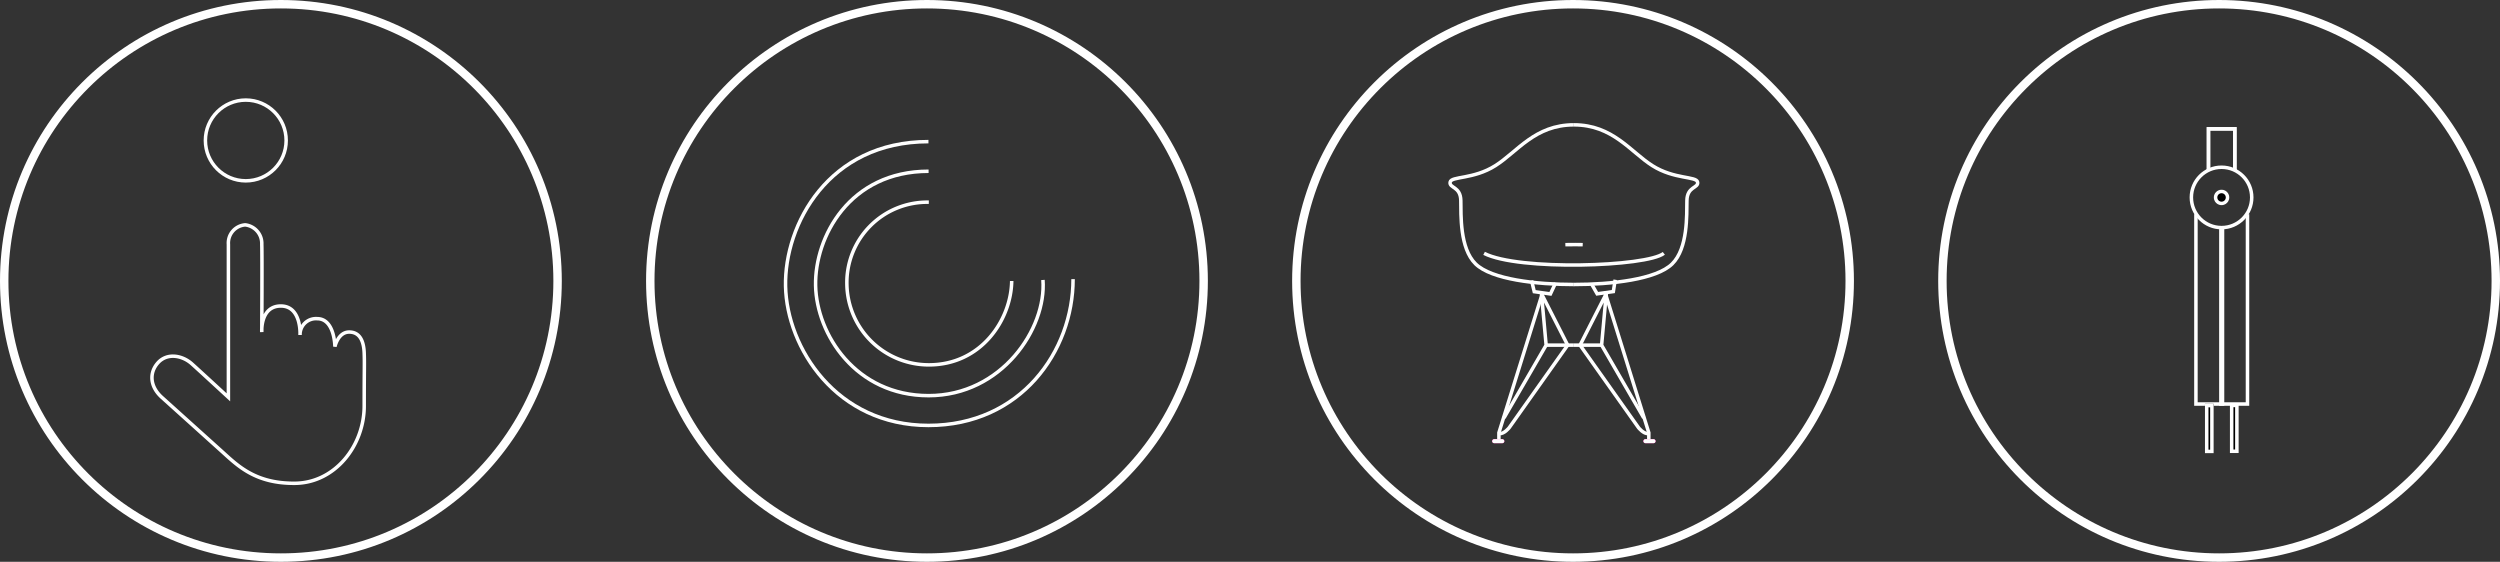 <svg xmlns="http://www.w3.org/2000/svg" viewBox="2748 49 356 80">
  <rect x="2748" y="49" width="356" height="80" fill="#333333" stroke="none"/>
  <defs>
    <style>
      .cls-1, .cls-2, .cls-6 {
        fill: none;
      }

      .cls-1, .cls-2, .cls-3, .cls-4 {
        stroke: #fff;
      }

      .cls-1, .cls-3, .cls-4 {
        stroke-width: 0.5px;
      }

      .cls-2 {
        stroke-width: 1.2px;
      }

      .cls-3 {
        fill: #ff009d;
      }

      .cls-5 {
        stroke: none;
      }
    </style>
  </defs>
  <g id="Group_52" data-name="Group 52" transform="translate(2031 -20)">
    <g id="Ellipse_71" data-name="Ellipse 71" class="cls-1" transform="translate(746 83)">
      <circle class="cls-5" cx="6" cy="6" r="6"/>
      <circle class="cls-6" cx="6" cy="6" r="5.75"/>
    </g>
    <g id="Ellipse_49" data-name="Ellipse 49" class="cls-2" transform="translate(809 69)">
      <ellipse class="cls-5" cx="40" cy="40" rx="40" ry="40"/>
      <ellipse class="cls-6" cx="40" cy="40" rx="39.4" ry="39.4"/>
    </g>
    <path id="Path_35" data-name="Path 35" class="cls-1" d="M3065.559,762.083c-14.247,0-20.528,11.842-20.348,20.59s7.211,19.823,20.352,19.823,20.59-10.57,20.59-20.836" transform="translate(-2216.348 -672.915)"/>
    <path id="Path_36" data-name="Path 36" class="cls-1" d="M16.091,0C4.827,0-.139,9.363,0,16.28S5.7,31.954,16.095,31.954s16.8-9.55,16.28-16.475" transform="translate(833.141 93.387)"/>
    <path id="Path_37" data-name="Path 37" class="cls-1" d="M11.665,0A11.451,11.451,0,0,0,0,11.8,11.668,11.668,0,0,0,11.668,23.165c7.532,0,11.731-6.507,11.8-11.943" transform="translate(837.598 97.792)"/>
    <g id="Ellipse_48" data-name="Ellipse 48" class="cls-2" transform="translate(717 69)">
      <ellipse class="cls-5" cx="40" cy="40" rx="40" ry="40"/>
      <ellipse class="cls-6" cx="40" cy="40" rx="39.4" ry="39.4"/>
    </g>
    <path id="Path_32" data-name="Path 32" class="cls-1" d="M15.378,20.374.795,4.178A2.594,2.594,0,0,1,.722.514,2.664,2.664,0,0,1,4.329,1c1.026,1.046,8.357,9.282,8.357,9.282s-2.663-2.592-.46-4.575,4.786,1.233,4.786,1.233a2.269,2.269,0,0,1,.27-3.357c1.856-1.671,4.534,1.275,4.534,1.275s-1.053-1.849.121-2.906,2.478-.361,3.6.8,1.234,1.37,5.032,5.588,4.242,10.942.041,14.79-7.793,3.588-10.859,3.588H8.333c-2.3,0-3.707-1.392-3.707-3.3s1.814-3.108,3.707-3.108S15.378,20.374,15.378,20.374Z" transform="matrix(0.743, 0.669, -0.669, 0.743, 751.729, 100.157)"/>
    <g id="Ellipse_55" data-name="Ellipse 55" class="cls-2" transform="translate(901 69)">
      <ellipse class="cls-5" cx="40" cy="40" rx="40" ry="40"/>
      <ellipse class="cls-6" cx="40" cy="40" rx="39.4" ry="39.4"/>
    </g>
    <path id="Path_52" data-name="Path 52" class="cls-1" d="M0,0C5.548,0,8.047,3.831,11.179,5.812s6.294,1.48,6.441,2.349-1.487.583-1.522,2.62S16.26,17.573,14,19.8,5.33,22.734,0,22.734" transform="translate(941.118 86.778)"/>
    <path id="Path_53" data-name="Path 53" class="cls-1" d="M17.63,0C12.082,0,9.583,3.831,6.45,5.812S.156,7.291.009,8.161s1.487.583,1.522,2.62-.162,6.792,2.1,9.016,8.672,2.937,14,2.937" transform="translate(923.488 86.778)"/>
    <path id="Path_54" data-name="Path 54" class="cls-1" d="M3299.162,790.212c.88-.021,2.178-.011,2.473,0" transform="translate(-2359.256 -686.371)"/>
    <path id="Path_55" data-name="Path 55" class="cls-1" d="M3293.035,792.545c4.879,2.516,23.188,1.909,25.593,0" transform="translate(-2364.701 -687.469)"/>
    <path id="Path_57" data-name="Path 57" class="cls-1" d="M3.425,0l-.5,1.632H.6L0,.122" transform="translate(935.112 108.833) rotate(8)"/>
    <path id="Path_56" data-name="Path 56" class="cls-1" d="M3.425,0l-.5,1.632H.6L0,.122" transform="translate(943.615 109.309) rotate(-8)"/>
    <path id="Path_47" data-name="Path 47" class="cls-1" d="M3312.064,815.309h-4.089" transform="translate(-2370.946 -697.161)"/>
    <path id="Path_47-2" data-name="Path 47" class="cls-1" d="M3307.975,815.309h4.089" transform="translate(-2366.858 -697.161)"/>
    <path id="Path_48" data-name="Path 48" class="cls-1" d="M3302.912,802.3l-6.25,20.046v1.044" transform="translate(-2366.217 -691.726)"/>
    <path id="Path_49" data-name="Path 49" class="cls-1" d="M3297.43,820.4l6-10.36-.667-7.341,3.734,7.341-8.322,11.747s-.715.921-1.411.851" transform="translate(-2366.261 -691.89)"/>
    <path id="Path_48-2" data-name="Path 48" class="cls-1" d="M3296.662,802.3l6.25,20.046v1.044" transform="translate(-2351.121 -691.726)"/>
    <path id="Path_49-2" data-name="Path 49" class="cls-1" d="M3305.832,820.4l-6-10.36.667-7.341-3.734,7.341,8.321,11.746s.715.921,1.411.851" transform="translate(-2354.765 -691.89)"/>
    <g id="Rectangle_36" data-name="Rectangle 36" class="cls-3" transform="translate(929.477 131.532)">
      <rect class="cls-5" width="1.746" height="0.582" rx="0.291"/>
      <rect class="cls-6" x="0.25" y="0.25" width="1.246" height="0.082" rx="0.041"/>
    </g>
    <g id="Rectangle_37" data-name="Rectangle 37" class="cls-3" transform="translate(951.012 131.532)">
      <rect class="cls-5" width="1.746" height="0.582" rx="0.291"/>
      <rect class="cls-6" x="0.25" y="0.25" width="1.246" height="0.082" rx="0.041"/>
    </g>
    <g id="Ellipse_65" data-name="Ellipse 65" class="cls-2" transform="translate(993 69)">
      <ellipse class="cls-5" cx="40" cy="40" rx="40" ry="40"/>
      <ellipse class="cls-6" cx="40" cy="40" rx="39.4" ry="39.4"/>
    </g>
    <g id="Ellipse_64" data-name="Ellipse 64" class="cls-4" transform="translate(1032.245 96.011)">
      <ellipse class="cls-5" cx="1.104" cy="1.104" rx="1.104" ry="1.104"/>
      <ellipse class="cls-6" cx="1.104" cy="1.104" rx="0.854" ry="0.854"/>
    </g>
    <path id="Path_82" data-name="Path 82" class="cls-1" d="M3316.5,274.313v-5.945h3.749v5.945" transform="translate(-2285.012 -181.024)"/>
    <path id="Path_83" data-name="Path 83" class="cls-1" d="M3316.5,274.313v-5.945h3.749v5.945" transform="translate(-2285.012 -181.024)"/>
    <path id="Path_85" data-name="Path 85" class="cls-1" d="M0,27.037V0H3.787V25.037" transform="translate(1037.041 126.537) rotate(180)"/>
    <path id="Path_84" data-name="Path 84" class="cls-1" d="M0,25.037V0H3.787V27.037" transform="translate(1033.487 126.537) rotate(-180)"/>
    <g id="Rectangle_38" data-name="Rectangle 38" class="cls-4" transform="translate(1030.987 126.506)">
      <rect class="cls-5" width="1.24" height="7.028"/>
      <rect class="cls-6" x="0.25" y="0.25" width="0.74" height="6.528"/>
    </g>
    <path id="Path_124" data-name="Path 124" class="cls-4" d="M.525.3h.74V6.826H.525Z" transform="translate(1034.266 126.434)"/>
    <g id="Ellipse_63" data-name="Ellipse 63" class="cls-1" transform="translate(1028.801 92.566)">
      <ellipse class="cls-5" cx="4.548" cy="4.548" rx="4.548" ry="4.548"/>
      <ellipse class="cls-6" cx="4.548" cy="4.548" rx="4.298" ry="4.298"/>
    </g>
  </g>
</svg>
